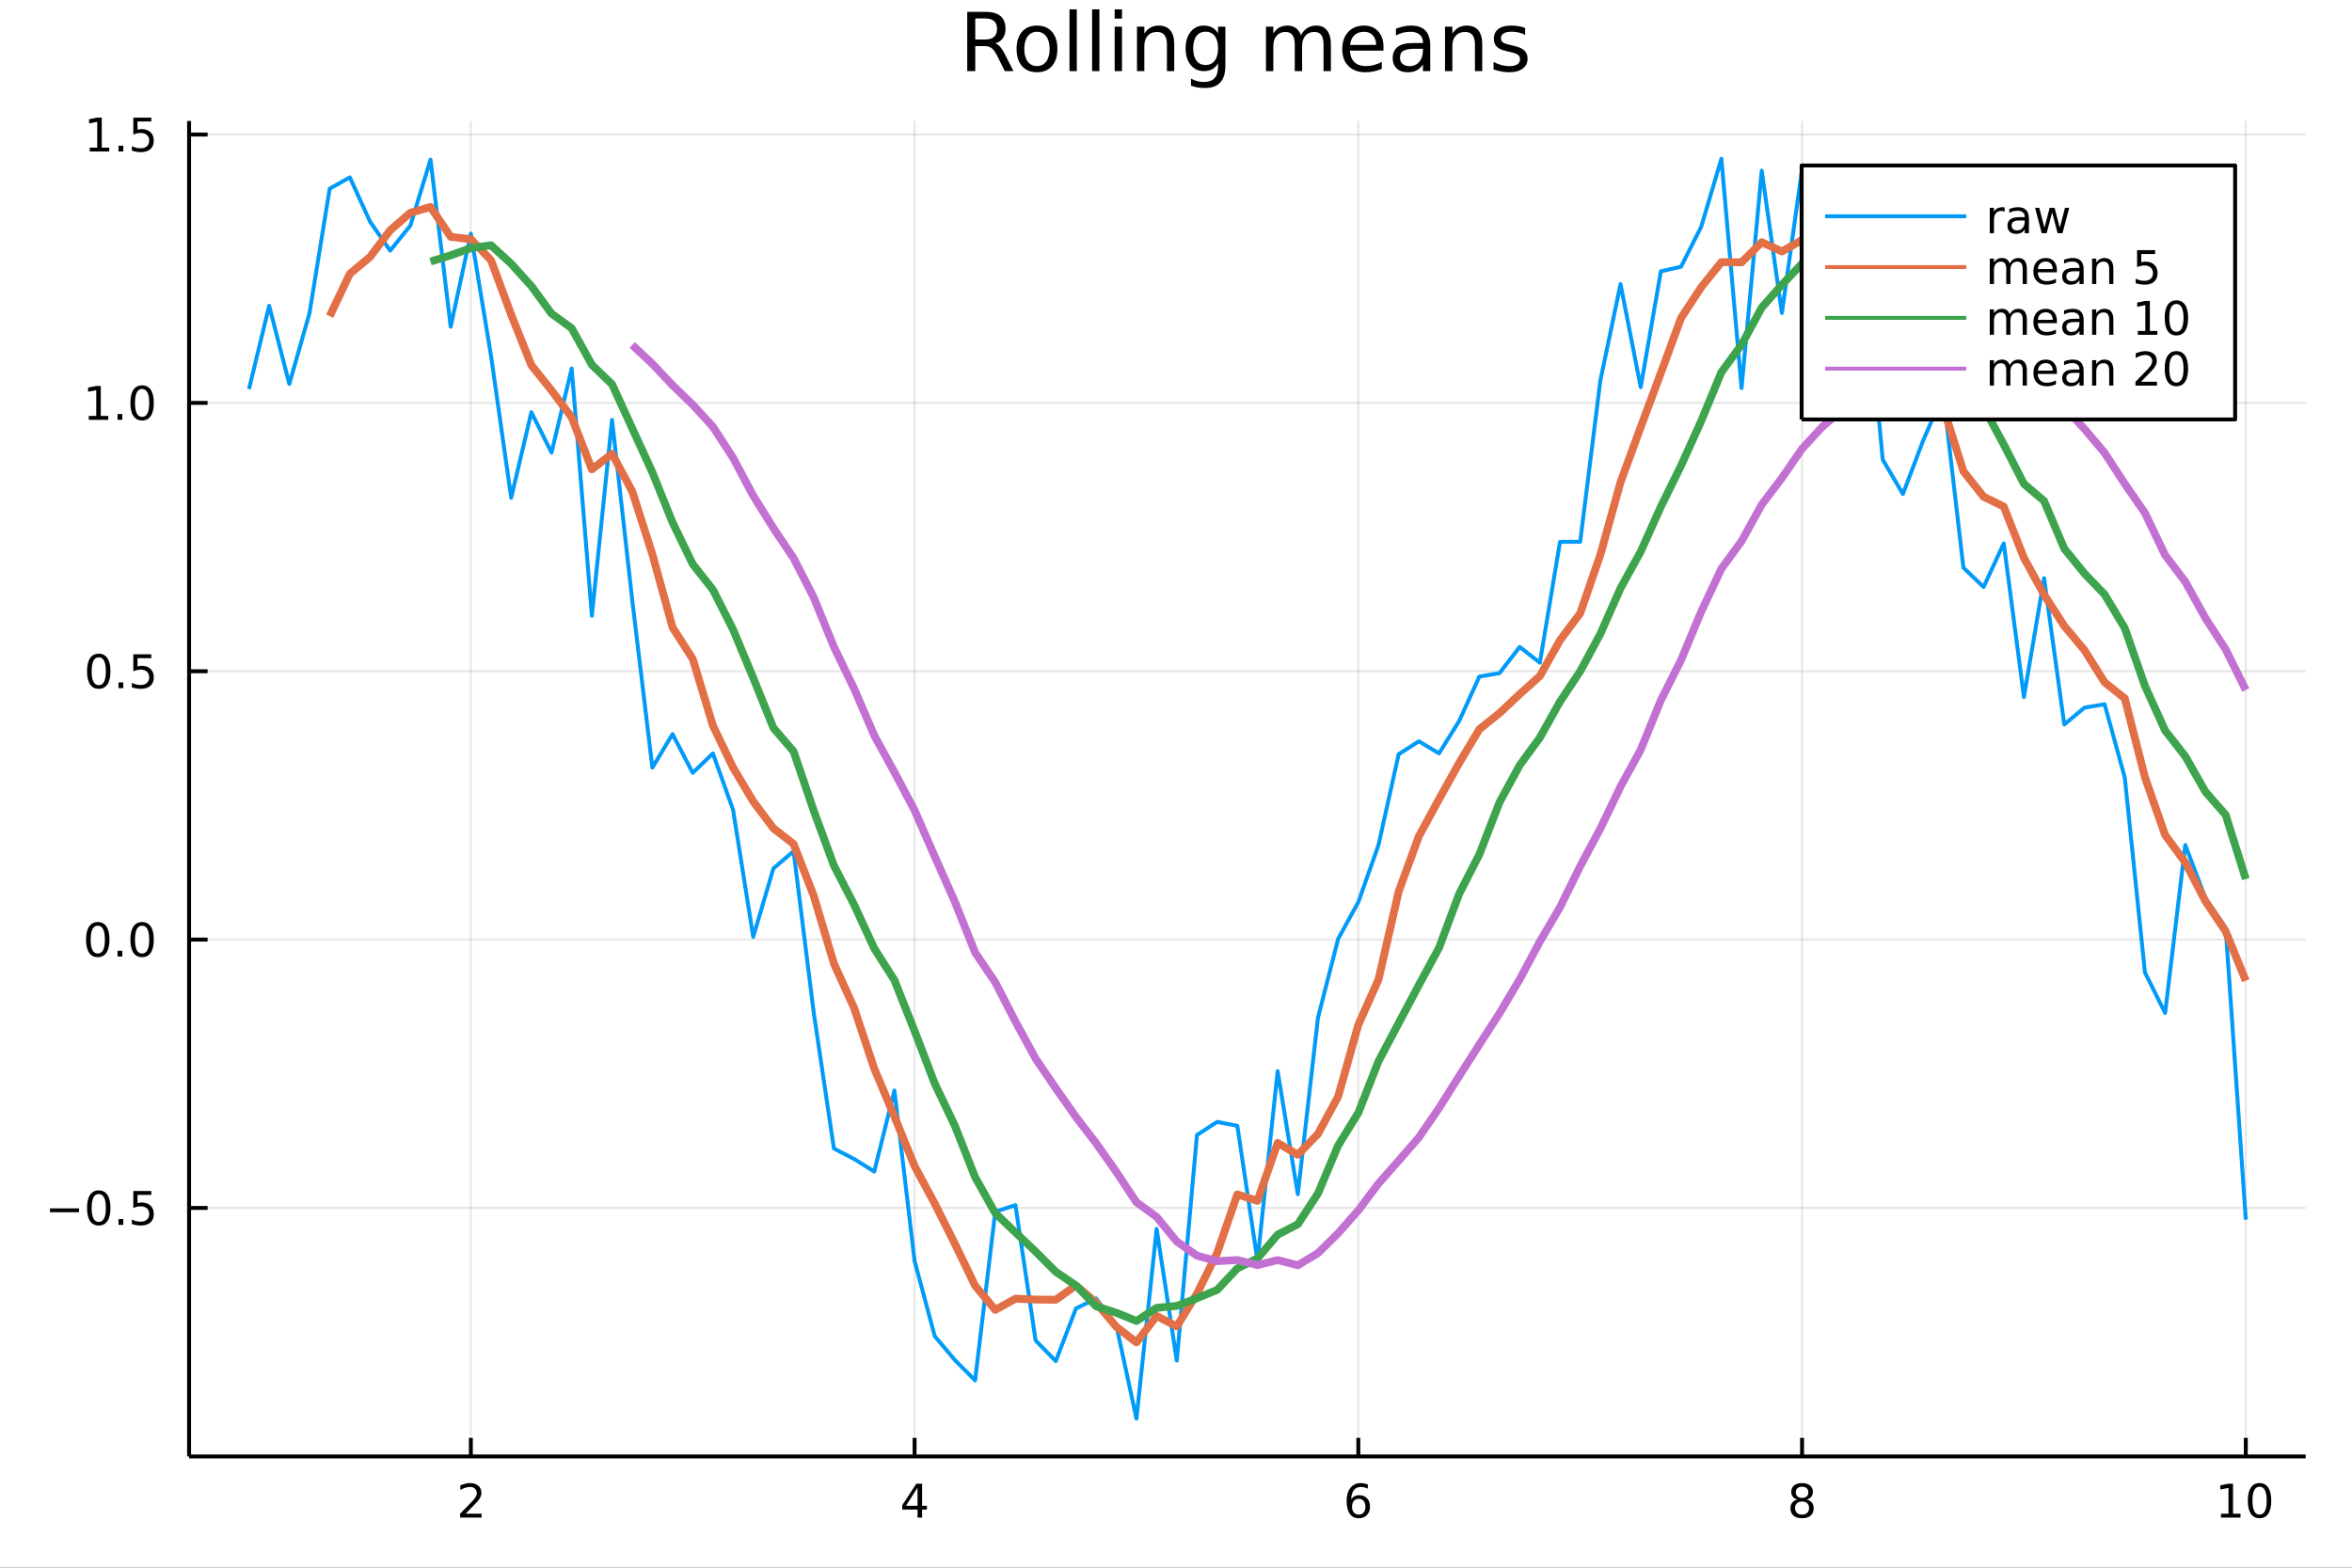 <?xml version="1.0" encoding="utf-8"?>
<svg xmlns="http://www.w3.org/2000/svg" xmlns:xlink="http://www.w3.org/1999/xlink" width="600" height="400" viewBox="0 0 2400 1600">
<rect x="0" y="0" width="2400" height="1600" fill="#333333" stroke="none"/>
<defs>
  <clipPath id="clip740">
    <rect x="0" y="0" width="2400" height="1600"/>
  </clipPath>
</defs>
<path clip-path="url(#clip740)" d="
M0 1600 L2400 1600 L2400 0 L0 0  Z
  " fill="#ffffff" fill-rule="evenodd" fill-opacity="1"/>
<defs>
  <clipPath id="clip741">
    <rect x="480" y="0" width="1681" height="1600"/>
  </clipPath>
</defs>
<path clip-path="url(#clip740)" d="
M192.941 1486.45 L2352.76 1486.45 L2352.76 123.472 L192.941 123.472  Z
  " fill="#ffffff" fill-rule="evenodd" fill-opacity="1"/>
<defs>
  <clipPath id="clip742">
    <rect x="192" y="123" width="2161" height="1364"/>
  </clipPath>
</defs>
<polyline clip-path="url(#clip742)" style="stroke:#000000; stroke-linecap:butt; stroke-linejoin:round; stroke-width:2; stroke-opacity:0.1; fill:none" points="
  480.463,1486.45 480.463,123.472 
  "/>
<polyline clip-path="url(#clip742)" style="stroke:#000000; stroke-linecap:butt; stroke-linejoin:round; stroke-width:2; stroke-opacity:0.1; fill:none" points="
  933.255,1486.45 933.255,123.472 
  "/>
<polyline clip-path="url(#clip742)" style="stroke:#000000; stroke-linecap:butt; stroke-linejoin:round; stroke-width:2; stroke-opacity:0.1; fill:none" points="
  1386.05,1486.45 1386.05,123.472 
  "/>
<polyline clip-path="url(#clip742)" style="stroke:#000000; stroke-linecap:butt; stroke-linejoin:round; stroke-width:2; stroke-opacity:0.1; fill:none" points="
  1838.84,1486.45 1838.84,123.472 
  "/>
<polyline clip-path="url(#clip742)" style="stroke:#000000; stroke-linecap:butt; stroke-linejoin:round; stroke-width:2; stroke-opacity:0.1; fill:none" points="
  2291.63,1486.45 2291.63,123.472 
  "/>
<polyline clip-path="url(#clip740)" style="stroke:#000000; stroke-linecap:butt; stroke-linejoin:round; stroke-width:4; stroke-opacity:1; fill:none" points="
  192.941,1486.45 2352.76,1486.45 
  "/>
<polyline clip-path="url(#clip740)" style="stroke:#000000; stroke-linecap:butt; stroke-linejoin:round; stroke-width:4; stroke-opacity:1; fill:none" points="
  480.463,1486.45 480.463,1467.55 
  "/>
<polyline clip-path="url(#clip740)" style="stroke:#000000; stroke-linecap:butt; stroke-linejoin:round; stroke-width:4; stroke-opacity:1; fill:none" points="
  933.255,1486.45 933.255,1467.55 
  "/>
<polyline clip-path="url(#clip740)" style="stroke:#000000; stroke-linecap:butt; stroke-linejoin:round; stroke-width:4; stroke-opacity:1; fill:none" points="
  1386.05,1486.45 1386.05,1467.55 
  "/>
<polyline clip-path="url(#clip740)" style="stroke:#000000; stroke-linecap:butt; stroke-linejoin:round; stroke-width:4; stroke-opacity:1; fill:none" points="
  1838.84,1486.45 1838.84,1467.55 
  "/>
<polyline clip-path="url(#clip740)" style="stroke:#000000; stroke-linecap:butt; stroke-linejoin:round; stroke-width:4; stroke-opacity:1; fill:none" points="
  2291.63,1486.45 2291.63,1467.55 
  "/>
<path clip-path="url(#clip740)" d="M475.116 1544.91 L491.435 1544.91 L491.435 1548.85 L469.491 1548.85 L469.491 1544.91 Q472.153 1542.16 476.736 1537.53 Q481.343 1532.88 482.523 1531.53 Q484.769 1529.01 485.648 1527.27 Q486.551 1525.51 486.551 1523.82 Q486.551 1521.07 484.607 1519.33 Q482.685 1517.6 479.584 1517.6 Q477.385 1517.6 474.931 1518.36 Q472.5 1519.13 469.723 1520.68 L469.723 1515.95 Q472.547 1514.82 475 1514.24 Q477.454 1513.66 479.491 1513.66 Q484.861 1513.66 488.056 1516.35 Q491.25 1519.03 491.25 1523.52 Q491.25 1525.65 490.44 1527.57 Q489.653 1529.47 487.547 1532.07 Q486.968 1532.74 483.866 1535.95 Q480.764 1539.15 475.116 1544.91 Z" fill="#000000" fill-rule="evenodd" fill-opacity="1" /><path clip-path="url(#clip740)" d="M936.264 1518.36 L924.458 1536.81 L936.264 1536.81 L936.264 1518.36 M935.037 1514.29 L940.917 1514.29 L940.917 1536.81 L945.847 1536.81 L945.847 1540.7 L940.917 1540.7 L940.917 1548.85 L936.264 1548.85 L936.264 1540.7 L920.662 1540.7 L920.662 1536.19 L935.037 1514.29 Z" fill="#000000" fill-rule="evenodd" fill-opacity="1" /><path clip-path="url(#clip740)" d="M1386.45 1529.7 Q1383.3 1529.7 1381.45 1531.86 Q1379.62 1534.01 1379.62 1537.76 Q1379.62 1541.49 1381.45 1543.66 Q1383.3 1545.82 1386.45 1545.82 Q1389.6 1545.82 1391.43 1543.66 Q1393.28 1541.49 1393.28 1537.76 Q1393.28 1534.01 1391.43 1531.86 Q1389.6 1529.7 1386.45 1529.7 M1395.73 1515.05 L1395.73 1519.31 Q1393.97 1518.48 1392.17 1518.04 Q1390.39 1517.6 1388.63 1517.6 Q1384 1517.6 1381.54 1520.72 Q1379.11 1523.85 1378.77 1530.17 Q1380.13 1528.15 1382.19 1527.09 Q1384.25 1526 1386.73 1526 Q1391.94 1526 1394.95 1529.17 Q1397.98 1532.32 1397.98 1537.76 Q1397.98 1543.08 1394.83 1546.3 Q1391.68 1549.52 1386.45 1549.52 Q1380.46 1549.52 1377.28 1544.94 Q1374.11 1540.33 1374.11 1531.6 Q1374.11 1523.41 1378 1518.55 Q1381.89 1513.66 1388.44 1513.66 Q1390.2 1513.66 1391.98 1514.01 Q1393.79 1514.36 1395.73 1515.05 Z" fill="#000000" fill-rule="evenodd" fill-opacity="1" /><path clip-path="url(#clip740)" d="M1838.84 1532.44 Q1835.5 1532.44 1833.58 1534.22 Q1831.68 1536 1831.68 1539.13 Q1831.68 1542.25 1833.58 1544.03 Q1835.5 1545.82 1838.84 1545.82 Q1842.17 1545.82 1844.09 1544.03 Q1846.01 1542.23 1846.01 1539.13 Q1846.01 1536 1844.09 1534.22 Q1842.19 1532.44 1838.84 1532.44 M1834.16 1530.45 Q1831.15 1529.7 1829.46 1527.64 Q1827.8 1525.58 1827.8 1522.62 Q1827.8 1518.48 1830.74 1516.07 Q1833.7 1513.66 1838.84 1513.66 Q1844 1513.66 1846.94 1516.07 Q1849.88 1518.48 1849.88 1522.62 Q1849.88 1525.58 1848.19 1527.64 Q1846.52 1529.7 1843.54 1530.45 Q1846.92 1531.23 1848.79 1533.52 Q1850.69 1535.82 1850.69 1539.13 Q1850.69 1544.15 1847.61 1546.83 Q1844.56 1549.52 1838.84 1549.52 Q1833.12 1549.52 1830.04 1546.83 Q1826.99 1544.15 1826.99 1539.13 Q1826.99 1535.82 1828.88 1533.52 Q1830.78 1531.23 1834.16 1530.45 M1832.45 1523.06 Q1832.45 1525.75 1834.12 1527.25 Q1835.81 1528.76 1838.84 1528.76 Q1841.85 1528.76 1843.54 1527.25 Q1845.25 1525.75 1845.25 1523.06 Q1845.25 1520.38 1843.54 1518.87 Q1841.85 1517.37 1838.84 1517.37 Q1835.81 1517.37 1834.12 1518.87 Q1832.45 1520.38 1832.45 1523.06 Z" fill="#000000" fill-rule="evenodd" fill-opacity="1" /><path clip-path="url(#clip740)" d="M2266.32 1544.91 L2273.96 1544.91 L2273.96 1518.55 L2265.65 1520.21 L2265.65 1515.95 L2273.91 1514.29 L2278.59 1514.29 L2278.59 1544.91 L2286.22 1544.91 L2286.22 1548.85 L2266.32 1548.85 L2266.32 1544.91 Z" fill="#000000" fill-rule="evenodd" fill-opacity="1" /><path clip-path="url(#clip740)" d="M2305.67 1517.37 Q2302.06 1517.37 2300.23 1520.93 Q2298.42 1524.47 2298.42 1531.6 Q2298.42 1538.71 2300.23 1542.27 Q2302.06 1545.82 2305.67 1545.82 Q2309.3 1545.82 2311.11 1542.27 Q2312.94 1538.71 2312.94 1531.6 Q2312.94 1524.47 2311.11 1520.93 Q2309.3 1517.37 2305.67 1517.37 M2305.67 1513.66 Q2311.48 1513.66 2314.53 1518.27 Q2317.61 1522.85 2317.61 1531.6 Q2317.61 1540.33 2314.53 1544.94 Q2311.48 1549.52 2305.67 1549.52 Q2299.86 1549.52 2296.78 1544.94 Q2293.72 1540.33 2293.72 1531.6 Q2293.72 1522.85 2296.78 1518.27 Q2299.86 1513.66 2305.67 1513.66 Z" fill="#000000" fill-rule="evenodd" fill-opacity="1" /><polyline clip-path="url(#clip742)" style="stroke:#000000; stroke-linecap:butt; stroke-linejoin:round; stroke-width:2; stroke-opacity:0.1; fill:none" points="
  192.941,1232.83 2352.76,1232.83 
  "/>
<polyline clip-path="url(#clip742)" style="stroke:#000000; stroke-linecap:butt; stroke-linejoin:round; stroke-width:2; stroke-opacity:0.1; fill:none" points="
  192.941,958.955 2352.76,958.955 
  "/>
<polyline clip-path="url(#clip742)" style="stroke:#000000; stroke-linecap:butt; stroke-linejoin:round; stroke-width:2; stroke-opacity:0.1; fill:none" points="
  192.941,685.077 2352.76,685.077 
  "/>
<polyline clip-path="url(#clip742)" style="stroke:#000000; stroke-linecap:butt; stroke-linejoin:round; stroke-width:2; stroke-opacity:0.1; fill:none" points="
  192.941,411.198 2352.76,411.198 
  "/>
<polyline clip-path="url(#clip742)" style="stroke:#000000; stroke-linecap:butt; stroke-linejoin:round; stroke-width:2; stroke-opacity:0.1; fill:none" points="
  192.941,137.32 2352.76,137.32 
  "/>
<polyline clip-path="url(#clip740)" style="stroke:#000000; stroke-linecap:butt; stroke-linejoin:round; stroke-width:4; stroke-opacity:1; fill:none" points="
  192.941,1486.45 192.941,123.472 
  "/>
<polyline clip-path="url(#clip740)" style="stroke:#000000; stroke-linecap:butt; stroke-linejoin:round; stroke-width:4; stroke-opacity:1; fill:none" points="
  192.941,1232.83 211.838,1232.83 
  "/>
<polyline clip-path="url(#clip740)" style="stroke:#000000; stroke-linecap:butt; stroke-linejoin:round; stroke-width:4; stroke-opacity:1; fill:none" points="
  192.941,958.955 211.838,958.955 
  "/>
<polyline clip-path="url(#clip740)" style="stroke:#000000; stroke-linecap:butt; stroke-linejoin:round; stroke-width:4; stroke-opacity:1; fill:none" points="
  192.941,685.077 211.838,685.077 
  "/>
<polyline clip-path="url(#clip740)" style="stroke:#000000; stroke-linecap:butt; stroke-linejoin:round; stroke-width:4; stroke-opacity:1; fill:none" points="
  192.941,411.198 211.838,411.198 
  "/>
<polyline clip-path="url(#clip740)" style="stroke:#000000; stroke-linecap:butt; stroke-linejoin:round; stroke-width:4; stroke-opacity:1; fill:none" points="
  192.941,137.32 211.838,137.32 
  "/>
<path clip-path="url(#clip740)" d="M50.992 1233.28 L80.668 1233.28 L80.668 1237.22 L50.992 1237.22 L50.992 1233.28 Z" fill="#000000" fill-rule="evenodd" fill-opacity="1" /><path clip-path="url(#clip740)" d="M100.76 1218.63 Q97.149 1218.63 95.321 1222.2 Q93.515 1225.74 93.515 1232.87 Q93.515 1239.97 95.321 1243.54 Q97.149 1247.08 100.76 1247.08 Q104.395 1247.08 106.2 1243.54 Q108.029 1239.97 108.029 1232.87 Q108.029 1225.74 106.2 1222.2 Q104.395 1218.63 100.76 1218.63 M100.76 1214.93 Q106.571 1214.93 109.626 1219.53 Q112.705 1224.12 112.705 1232.87 Q112.705 1241.59 109.626 1246.2 Q106.571 1250.78 100.76 1250.78 Q94.95 1250.78 91.871 1246.2 Q88.816 1241.59 88.816 1232.87 Q88.816 1224.12 91.871 1219.53 Q94.95 1214.93 100.76 1214.93 Z" fill="#000000" fill-rule="evenodd" fill-opacity="1" /><path clip-path="url(#clip740)" d="M120.922 1244.23 L125.807 1244.23 L125.807 1250.11 L120.922 1250.11 L120.922 1244.23 Z" fill="#000000" fill-rule="evenodd" fill-opacity="1" /><path clip-path="url(#clip740)" d="M136.038 1215.55 L154.394 1215.55 L154.394 1219.49 L140.32 1219.49 L140.32 1227.96 Q141.339 1227.61 142.357 1227.45 Q143.376 1227.27 144.394 1227.27 Q150.181 1227.27 153.561 1230.44 Q156.941 1233.61 156.941 1239.03 Q156.941 1244.6 153.468 1247.71 Q149.996 1250.78 143.677 1250.78 Q141.501 1250.78 139.232 1250.41 Q136.987 1250.04 134.58 1249.3 L134.58 1244.6 Q136.663 1245.74 138.885 1246.29 Q141.107 1246.85 143.584 1246.85 Q147.589 1246.85 149.927 1244.74 Q152.265 1242.64 152.265 1239.03 Q152.265 1235.41 149.927 1233.31 Q147.589 1231.2 143.584 1231.2 Q141.709 1231.2 139.834 1231.62 Q137.982 1232.03 136.038 1232.91 L136.038 1215.55 Z" fill="#000000" fill-rule="evenodd" fill-opacity="1" /><path clip-path="url(#clip740)" d="M99.765 944.753 Q96.154 944.753 94.325 948.318 Q92.52 951.86 92.52 958.989 Q92.52 966.096 94.325 969.661 Q96.154 973.202 99.765 973.202 Q103.399 973.202 105.205 969.661 Q107.033 966.096 107.033 958.989 Q107.033 951.86 105.205 948.318 Q103.399 944.753 99.765 944.753 M99.765 941.05 Q105.575 941.05 108.631 945.656 Q111.709 950.24 111.709 958.989 Q111.709 967.716 108.631 972.323 Q105.575 976.906 99.765 976.906 Q93.955 976.906 90.876 972.323 Q87.821 967.716 87.821 958.989 Q87.821 950.24 90.876 945.656 Q93.955 941.05 99.765 941.05 Z" fill="#000000" fill-rule="evenodd" fill-opacity="1" /><path clip-path="url(#clip740)" d="M119.927 970.355 L124.811 970.355 L124.811 976.235 L119.927 976.235 L119.927 970.355 Z" fill="#000000" fill-rule="evenodd" fill-opacity="1" /><path clip-path="url(#clip740)" d="M144.996 944.753 Q141.385 944.753 139.556 948.318 Q137.751 951.86 137.751 958.989 Q137.751 966.096 139.556 969.661 Q141.385 973.202 144.996 973.202 Q148.63 973.202 150.436 969.661 Q152.265 966.096 152.265 958.989 Q152.265 951.86 150.436 948.318 Q148.63 944.753 144.996 944.753 M144.996 941.05 Q150.806 941.05 153.862 945.656 Q156.941 950.24 156.941 958.989 Q156.941 967.716 153.862 972.323 Q150.806 976.906 144.996 976.906 Q139.186 976.906 136.107 972.323 Q133.052 967.716 133.052 958.989 Q133.052 950.24 136.107 945.656 Q139.186 941.05 144.996 941.05 Z" fill="#000000" fill-rule="evenodd" fill-opacity="1" /><path clip-path="url(#clip740)" d="M100.76 670.875 Q97.149 670.875 95.321 674.44 Q93.515 677.982 93.515 685.111 Q93.515 692.218 95.321 695.783 Q97.149 699.324 100.76 699.324 Q104.395 699.324 106.2 695.783 Q108.029 692.218 108.029 685.111 Q108.029 677.982 106.2 674.44 Q104.395 670.875 100.76 670.875 M100.76 667.172 Q106.571 667.172 109.626 671.778 Q112.705 676.361 112.705 685.111 Q112.705 693.838 109.626 698.445 Q106.571 703.028 100.76 703.028 Q94.95 703.028 91.871 698.445 Q88.816 693.838 88.816 685.111 Q88.816 676.361 91.871 671.778 Q94.95 667.172 100.76 667.172 Z" fill="#000000" fill-rule="evenodd" fill-opacity="1" /><path clip-path="url(#clip740)" d="M120.922 696.477 L125.807 696.477 L125.807 702.357 L120.922 702.357 L120.922 696.477 Z" fill="#000000" fill-rule="evenodd" fill-opacity="1" /><path clip-path="url(#clip740)" d="M136.038 667.797 L154.394 667.797 L154.394 671.732 L140.32 671.732 L140.32 680.204 Q141.339 679.857 142.357 679.695 Q143.376 679.509 144.394 679.509 Q150.181 679.509 153.561 682.681 Q156.941 685.852 156.941 691.269 Q156.941 696.847 153.468 699.949 Q149.996 703.028 143.677 703.028 Q141.501 703.028 139.232 702.657 Q136.987 702.287 134.58 701.546 L134.58 696.847 Q136.663 697.982 138.885 698.537 Q141.107 699.093 143.584 699.093 Q147.589 699.093 149.927 696.986 Q152.265 694.88 152.265 691.269 Q152.265 687.658 149.927 685.551 Q147.589 683.445 143.584 683.445 Q141.709 683.445 139.834 683.861 Q137.982 684.278 136.038 685.158 L136.038 667.797 Z" fill="#000000" fill-rule="evenodd" fill-opacity="1" /><path clip-path="url(#clip740)" d="M90.575 424.543 L98.214 424.543 L98.214 398.178 L89.904 399.844 L89.904 395.585 L98.168 393.918 L102.844 393.918 L102.844 424.543 L110.483 424.543 L110.483 428.478 L90.575 428.478 L90.575 424.543 Z" fill="#000000" fill-rule="evenodd" fill-opacity="1" /><path clip-path="url(#clip740)" d="M119.927 422.599 L124.811 422.599 L124.811 428.478 L119.927 428.478 L119.927 422.599 Z" fill="#000000" fill-rule="evenodd" fill-opacity="1" /><path clip-path="url(#clip740)" d="M144.996 396.997 Q141.385 396.997 139.556 400.562 Q137.751 404.103 137.751 411.233 Q137.751 418.34 139.556 421.904 Q141.385 425.446 144.996 425.446 Q148.63 425.446 150.436 421.904 Q152.265 418.34 152.265 411.233 Q152.265 404.103 150.436 400.562 Q148.63 396.997 144.996 396.997 M144.996 393.293 Q150.806 393.293 153.862 397.9 Q156.941 402.483 156.941 411.233 Q156.941 419.96 153.862 424.566 Q150.806 429.15 144.996 429.15 Q139.186 429.15 136.107 424.566 Q133.052 419.96 133.052 411.233 Q133.052 402.483 136.107 397.9 Q139.186 393.293 144.996 393.293 Z" fill="#000000" fill-rule="evenodd" fill-opacity="1" /><path clip-path="url(#clip740)" d="M91.571 150.665 L99.21 150.665 L99.21 124.299 L90.899 125.966 L90.899 121.707 L99.163 120.04 L103.839 120.04 L103.839 150.665 L111.478 150.665 L111.478 154.6 L91.571 154.6 L91.571 150.665 Z" fill="#000000" fill-rule="evenodd" fill-opacity="1" /><path clip-path="url(#clip740)" d="M120.922 148.721 L125.807 148.721 L125.807 154.6 L120.922 154.6 L120.922 148.721 Z" fill="#000000" fill-rule="evenodd" fill-opacity="1" /><path clip-path="url(#clip740)" d="M136.038 120.04 L154.394 120.04 L154.394 123.975 L140.32 123.975 L140.32 132.447 Q141.339 132.1 142.357 131.938 Q143.376 131.753 144.394 131.753 Q150.181 131.753 153.561 134.924 Q156.941 138.096 156.941 143.512 Q156.941 149.091 153.468 152.193 Q149.996 155.271 143.677 155.271 Q141.501 155.271 139.232 154.901 Q136.987 154.531 134.58 153.79 L134.58 149.091 Q136.663 150.225 138.885 150.781 Q141.107 151.336 143.584 151.336 Q147.589 151.336 149.927 149.23 Q152.265 147.123 152.265 143.512 Q152.265 139.901 149.927 137.795 Q147.589 135.688 143.584 135.688 Q141.709 135.688 139.834 136.105 Q137.982 136.522 136.038 137.401 L136.038 120.04 Z" fill="#000000" fill-rule="evenodd" fill-opacity="1" /><path clip-path="url(#clip740)" d="M1015.66 44.22 Q1018.29 45.111 1020.76 48.028 Q1023.27 50.944 1025.78 56.048 L1034.09 72.576 L1025.3 72.576 L1017.56 57.061 Q1014.56 50.985 1011.73 49 Q1008.93 47.015 1004.07 47.015 L995.159 47.015 L995.159 72.576 L986.976 72.576 L986.976 12.096 L1005.45 12.096 Q1015.82 12.096 1020.92 16.43 Q1026.03 20.765 1026.03 29.515 Q1026.03 35.227 1023.35 38.994 Q1020.72 42.761 1015.66 44.22 M995.159 18.82 L995.159 40.29 L1005.45 40.29 Q1011.36 40.29 1014.36 37.576 Q1017.4 34.822 1017.4 29.515 Q1017.4 24.208 1014.36 21.535 Q1011.36 18.82 1005.45 18.82 L995.159 18.82 Z" fill="#000000" fill-rule="evenodd" fill-opacity="1" /><path clip-path="url(#clip740)" d="M1058.15 32.431 Q1052.16 32.431 1048.67 37.131 Q1045.19 41.789 1045.19 49.931 Q1045.19 58.074 1048.63 62.773 Q1052.11 67.431 1058.15 67.431 Q1064.11 67.431 1067.59 62.732 Q1071.07 58.033 1071.07 49.931 Q1071.07 41.87 1067.59 37.171 Q1064.11 32.431 1058.15 32.431 M1058.15 26.112 Q1067.87 26.112 1073.42 32.431 Q1078.97 38.751 1078.97 49.931 Q1078.97 61.071 1073.42 67.431 Q1067.87 73.751 1058.15 73.751 Q1048.39 73.751 1042.84 67.431 Q1037.33 61.071 1037.33 49.931 Q1037.33 38.751 1042.84 32.431 Q1048.39 26.112 1058.15 26.112 Z" fill="#000000" fill-rule="evenodd" fill-opacity="1" /><path clip-path="url(#clip740)" d="M1091.33 9.544 L1098.78 9.544 L1098.78 72.576 L1091.33 72.576 L1091.33 9.544 Z" fill="#000000" fill-rule="evenodd" fill-opacity="1" /><path clip-path="url(#clip740)" d="M1114.38 9.544 L1121.83 9.544 L1121.83 72.576 L1114.38 72.576 L1114.38 9.544 Z" fill="#000000" fill-rule="evenodd" fill-opacity="1" /><path clip-path="url(#clip740)" d="M1137.43 27.206 L1144.88 27.206 L1144.88 72.576 L1137.43 72.576 L1137.43 27.206 M1137.43 9.544 L1144.88 9.544 L1144.88 18.983 L1137.43 18.983 L1137.43 9.544 Z" fill="#000000" fill-rule="evenodd" fill-opacity="1" /><path clip-path="url(#clip740)" d="M1198.19 45.192 L1198.19 72.576 L1190.74 72.576 L1190.74 45.435 Q1190.74 38.994 1188.22 35.794 Q1185.71 32.594 1180.69 32.594 Q1174.65 32.594 1171.17 36.442 Q1167.69 40.29 1167.69 46.934 L1167.69 72.576 L1160.19 72.576 L1160.19 27.206 L1167.69 27.206 L1167.69 34.254 Q1170.36 30.163 1173.97 28.138 Q1177.61 26.112 1182.35 26.112 Q1190.17 26.112 1194.18 30.973 Q1198.19 35.794 1198.19 45.192 Z" fill="#000000" fill-rule="evenodd" fill-opacity="1" /><path clip-path="url(#clip740)" d="M1242.91 49.364 Q1242.91 41.263 1239.55 36.806 Q1236.23 32.35 1230.19 32.35 Q1224.2 32.35 1220.83 36.806 Q1217.51 41.263 1217.51 49.364 Q1217.51 57.426 1220.83 61.882 Q1224.2 66.338 1230.19 66.338 Q1236.23 66.338 1239.55 61.882 Q1242.91 57.426 1242.91 49.364 M1250.37 66.945 Q1250.37 78.531 1245.22 84.162 Q1240.08 89.833 1229.46 89.833 Q1225.53 89.833 1222.05 89.225 Q1218.57 88.658 1215.28 87.443 L1215.28 80.192 Q1218.57 81.974 1221.77 82.825 Q1224.97 83.675 1228.29 83.675 Q1235.62 83.675 1239.27 79.827 Q1242.91 76.019 1242.91 68.282 L1242.91 64.596 Q1240.6 68.606 1237 70.591 Q1233.39 72.576 1228.37 72.576 Q1220.02 72.576 1214.92 66.216 Q1209.82 59.856 1209.82 49.364 Q1209.82 38.832 1214.92 32.472 Q1220.02 26.112 1228.37 26.112 Q1233.39 26.112 1237 28.097 Q1240.6 30.082 1242.91 34.092 L1242.91 27.206 L1250.37 27.206 L1250.37 66.945 Z" fill="#000000" fill-rule="evenodd" fill-opacity="1" /><path clip-path="url(#clip740)" d="M1327.41 35.915 Q1330.21 30.892 1334.1 28.502 Q1337.99 26.112 1343.25 26.112 Q1350.34 26.112 1354.19 31.095 Q1358.04 36.037 1358.04 45.192 L1358.04 72.576 L1350.54 72.576 L1350.54 45.435 Q1350.54 38.913 1348.24 35.753 Q1345.93 32.594 1341.19 32.594 Q1335.39 32.594 1332.03 36.442 Q1328.67 40.29 1328.67 46.934 L1328.67 72.576 L1321.18 72.576 L1321.18 45.435 Q1321.18 38.873 1318.87 35.753 Q1316.56 32.594 1311.74 32.594 Q1306.03 32.594 1302.66 36.482 Q1299.3 40.331 1299.3 46.934 L1299.3 72.576 L1291.81 72.576 L1291.81 27.206 L1299.3 27.206 L1299.3 34.254 Q1301.85 30.082 1305.42 28.097 Q1308.98 26.112 1313.88 26.112 Q1318.83 26.112 1322.27 28.624 Q1325.75 31.135 1327.41 35.915 Z" fill="#000000" fill-rule="evenodd" fill-opacity="1" /><path clip-path="url(#clip740)" d="M1411.71 48.028 L1411.71 51.673 L1377.44 51.673 Q1377.93 59.37 1382.06 63.421 Q1386.23 67.431 1393.65 67.431 Q1397.94 67.431 1401.95 66.378 Q1406 65.325 1409.97 63.218 L1409.97 70.267 Q1405.96 71.968 1401.75 72.86 Q1397.54 73.751 1393.2 73.751 Q1382.34 73.751 1375.98 67.431 Q1369.66 61.112 1369.66 50.337 Q1369.66 39.197 1375.66 32.675 Q1381.7 26.112 1391.9 26.112 Q1401.06 26.112 1406.37 32.026 Q1411.71 37.9 1411.71 48.028 M1404.26 45.84 Q1404.18 39.723 1400.82 36.077 Q1397.49 32.431 1391.99 32.431 Q1385.75 32.431 1381.98 35.956 Q1378.25 39.48 1377.69 45.88 L1404.26 45.84 Z" fill="#000000" fill-rule="evenodd" fill-opacity="1" /><path clip-path="url(#clip740)" d="M1444.57 49.769 Q1435.53 49.769 1432.05 51.835 Q1428.57 53.901 1428.57 58.884 Q1428.57 62.854 1431.16 65.203 Q1433.79 67.512 1438.29 67.512 Q1444.49 67.512 1448.21 63.137 Q1451.98 58.722 1451.98 51.43 L1451.98 49.769 L1444.57 49.769 M1459.43 46.691 L1459.43 72.576 L1451.98 72.576 L1451.98 65.689 Q1449.43 69.821 1445.62 71.806 Q1441.81 73.751 1436.3 73.751 Q1429.33 73.751 1425.2 69.862 Q1421.11 65.933 1421.11 59.37 Q1421.11 51.714 1426.22 47.825 Q1431.36 43.936 1441.53 43.936 L1451.98 43.936 L1451.98 43.207 Q1451.98 38.062 1448.58 35.267 Q1445.21 32.431 1439.1 32.431 Q1435.21 32.431 1431.52 33.363 Q1427.84 34.295 1424.43 36.158 L1424.43 29.272 Q1428.52 27.692 1432.37 26.922 Q1436.22 26.112 1439.87 26.112 Q1449.71 26.112 1454.57 31.216 Q1459.43 36.32 1459.43 46.691 Z" fill="#000000" fill-rule="evenodd" fill-opacity="1" /><path clip-path="url(#clip740)" d="M1512.5 45.192 L1512.5 72.576 L1505.05 72.576 L1505.05 45.435 Q1505.05 38.994 1502.53 35.794 Q1500.02 32.594 1495 32.594 Q1488.96 32.594 1485.48 36.442 Q1482 40.29 1482 46.934 L1482 72.576 L1474.5 72.576 L1474.5 27.206 L1482 27.206 L1482 34.254 Q1484.67 30.163 1488.28 28.138 Q1491.92 26.112 1496.66 26.112 Q1504.48 26.112 1508.49 30.973 Q1512.5 35.794 1512.5 45.192 Z" fill="#000000" fill-rule="evenodd" fill-opacity="1" /><path clip-path="url(#clip740)" d="M1556.29 28.543 L1556.29 35.591 Q1553.13 33.971 1549.73 33.161 Q1546.32 32.35 1542.68 32.35 Q1537.13 32.35 1534.33 34.052 Q1531.58 35.753 1531.58 39.156 Q1531.58 41.749 1533.56 43.248 Q1535.55 44.706 1541.54 46.043 L1544.1 46.61 Q1552.04 48.311 1555.36 51.43 Q1558.72 54.509 1558.72 60.059 Q1558.72 66.378 1553.7 70.064 Q1548.71 73.751 1539.96 73.751 Q1536.32 73.751 1532.35 73.022 Q1528.42 72.333 1524.04 70.915 L1524.04 63.218 Q1528.18 65.365 1532.19 66.459 Q1536.2 67.512 1540.13 67.512 Q1545.39 67.512 1548.23 65.73 Q1551.06 63.907 1551.06 60.626 Q1551.06 57.588 1549 55.967 Q1546.97 54.347 1540.05 52.848 L1537.45 52.24 Q1530.53 50.782 1527.45 47.785 Q1524.37 44.746 1524.37 39.48 Q1524.37 33.08 1528.91 29.596 Q1533.44 26.112 1541.79 26.112 Q1545.92 26.112 1549.57 26.72 Q1553.21 27.327 1556.29 28.543 Z" fill="#000000" fill-rule="evenodd" fill-opacity="1" /><polyline clip-path="url(#clip742)" style="stroke:#009af9; stroke-linecap:butt; stroke-linejoin:round; stroke-width:4; stroke-opacity:1; fill:none" points="
  254.067,397.112 274.649,312.12 295.23,391.847 315.812,319.669 336.393,192.569 356.975,181.025 377.556,226.131 398.137,255.787 418.719,230.231 439.3,162.946 
  459.882,333.415 480.463,238.431 501.045,363.146 521.626,508.034 542.208,420.726 562.789,461.901 583.37,376.056 603.952,628.423 624.533,428.613 645.115,612.264 
  665.696,783.455 686.278,749.234 706.859,788.822 727.44,768.939 748.022,826.491 768.603,956.212 789.185,886.383 809.766,868.715 830.348,1033.57 850.929,1172.21 
  871.51,1182.86 892.092,1195.69 912.673,1113 933.255,1286.96 953.836,1363.71 974.418,1388.14 994.999,1408.83 1015.58,1236.7 1036.16,1229.96 1056.74,1368.09 
  1077.32,1389.18 1097.91,1335.43 1118.49,1325.25 1139.07,1352.63 1159.65,1447.87 1180.23,1254.3 1200.81,1388.61 1221.39,1158.39 1241.98,1145.02 1262.56,1149 
  1283.14,1286.7 1303.72,1093.23 1324.3,1218.79 1344.88,1038.64 1365.46,958.191 1386.05,920.714 1406.63,862.464 1427.21,769.787 1447.79,756.58 1468.37,768.914 
  1488.95,735.867 1509.53,690.537 1530.12,687.017 1550.7,660.259 1571.28,676.39 1591.86,553.012 1612.44,552.933 1633.02,388.432 1653.6,289.969 1674.19,395.162 
  1694.77,276.916 1715.35,272.23 1735.93,231.421 1756.51,162.047 1777.09,396.132 1797.67,174.217 1818.26,319.504 1838.84,172.826 1859.42,309.726 1880,415.257 
  1900.58,253.307 1921.16,469.05 1941.74,504.21 1962.33,449.8 1982.91,402.462 2003.49,579.377 2024.07,599.104 2044.65,554.559 2065.23,711.404 2085.81,590.079 
  2106.4,739.4 2126.98,722.234 2147.56,718.795 2168.14,793.558 2188.72,992.498 2209.3,1033.85 2229.88,862.489 2250.47,916.774 2271.05,946.722 2291.63,1244.81 
  
  "/>
<polyline clip-path="url(#clip742)" style="stroke:#e26f46; stroke-linecap:butt; stroke-linejoin:round; stroke-width:8; stroke-opacity:1; fill:none" points="
  336.393,322.663 356.975,279.446 377.556,262.248 398.137,235.036 418.719,217.148 439.3,211.224 459.882,241.702 480.463,244.162 501.045,265.634 521.626,321.195 
  542.208,372.751 562.789,398.448 583.37,425.973 603.952,479.028 624.533,463.144 645.115,501.451 665.696,565.762 686.278,640.398 706.859,672.478 727.44,740.543 
  748.022,783.388 768.603,817.94 789.185,845.369 809.766,861.348 830.348,914.275 850.929,983.419 871.51,1028.75 892.092,1090.61 912.673,1139.47 933.255,1190.14 
  953.836,1228.44 974.418,1269.5 994.999,1312.13 1015.58,1336.87 1036.16,1325.47 1056.74,1326.34 1077.32,1326.55 1097.91,1311.87 1118.49,1329.58 1139.07,1354.11 
  1159.65,1370.07 1180.23,1343.1 1200.81,1353.73 1221.39,1320.36 1241.98,1278.84 1262.56,1219.07 1283.14,1225.55 1303.72,1166.47 1324.3,1178.55 1344.88,1157.27 
  1365.46,1119.11 1386.05,1045.91 1406.63,999.761 1427.21,909.96 1447.79,853.547 1468.37,815.692 1488.95,778.722 1509.53,744.337 1530.12,727.783 1550.7,708.519 
  1571.28,690.014 1591.86,653.443 1612.44,625.922 1633.02,566.205 1653.6,492.147 1674.19,435.901 1694.77,380.682 1715.35,324.542 1735.93,293.14 1756.51,267.555 
  1777.09,267.749 1797.67,247.209 1818.26,256.664 1838.84,244.945 1859.42,274.481 1880,278.306 1900.58,294.124 1921.16,324.033 1941.74,390.31 1962.33,418.325 
  1982.91,415.766 2003.49,480.98 2024.07,506.991 2044.65,517.06 2065.23,569.381 2085.81,606.905 2106.4,638.909 2126.98,663.535 2147.56,696.383 2168.14,712.813 
  2188.72,793.297 2209.3,852.186 2229.88,880.237 2250.47,919.833 2271.05,950.466 2291.63,1000.93 
  "/>
<polyline clip-path="url(#clip742)" style="stroke:#3da44d; stroke-linecap:butt; stroke-linejoin:round; stroke-width:8; stroke-opacity:1; fill:none" points="
  439.3,266.944 459.882,260.574 480.463,253.205 501.045,250.335 521.626,269.171 542.208,291.987 562.789,320.075 583.37,335.067 603.952,372.331 624.533,392.169 
  645.115,437.101 665.696,482.105 686.278,533.185 706.859,575.753 727.44,601.843 748.022,642.42 768.603,691.851 789.185,742.884 809.766,766.913 830.348,827.409 
  850.929,883.404 871.51,923.344 892.092,967.99 912.673,1000.41 933.255,1052.21 953.836,1105.93 974.418,1149.12 994.999,1201.37 1015.58,1238.17 1036.16,1257.81 
  1056.74,1277.39 1077.32,1298.03 1097.91,1312 1118.49,1333.22 1139.07,1339.79 1159.65,1348.21 1180.23,1334.82 1200.81,1332.8 1221.39,1324.97 1241.98,1316.48 
  1262.56,1294.57 1283.14,1284.32 1303.72,1260.1 1324.3,1249.45 1344.88,1218.06 1365.46,1169.09 1386.05,1135.73 1406.63,1083.12 1427.21,1044.25 1447.79,1005.41 
  1468.37,967.402 1488.95,912.318 1509.53,872.049 1530.12,818.872 1550.7,781.033 1571.28,752.853 1591.86,716.083 1612.44,685.13 1633.02,646.994 1653.6,600.333 
  1674.19,562.958 1694.77,517.063 1715.35,475.232 1735.93,429.672 1756.51,379.851 1777.09,351.825 1797.67,313.946 1818.26,290.603 1838.84,269.042 1859.42,271.018 
  1880,273.027 1900.58,270.667 1921.16,290.349 1941.74,317.628 1962.33,346.403 1982.91,347.036 2003.49,387.552 2024.07,415.512 2044.65,453.685 2065.23,493.853 
  2085.81,511.335 2106.4,559.945 2126.98,585.263 2147.56,606.721 2168.14,641.097 2188.72,700.101 2209.3,745.548 2229.88,771.886 2250.47,808.108 2271.05,831.64 
  2291.63,897.113 
  "/>
<polyline clip-path="url(#clip742)" style="stroke:#c271d2; stroke-linecap:butt; stroke-linejoin:round; stroke-width:8; stroke-opacity:1; fill:none" points="
  645.115,352.022 665.696,371.339 686.278,393.195 706.859,413.044 727.44,435.507 748.022,467.204 768.603,505.963 789.185,538.975 809.766,569.622 830.348,609.789 
  850.929,660.252 871.51,702.725 892.092,750.588 912.673,788.08 933.255,827.026 953.836,874.176 974.418,920.488 994.999,972.126 1015.58,1002.54 1036.16,1042.61 
  1056.74,1080.4 1077.32,1110.69 1097.91,1139.99 1118.49,1166.82 1139.07,1196 1159.65,1227.07 1180.23,1241.97 1200.81,1267.09 1221.39,1281.57 1241.98,1287.14 
  1262.56,1285.98 1283.14,1291.17 1303.72,1286.05 1324.3,1291.34 1344.88,1278.92 1365.46,1258.65 1386.05,1235.28 1406.63,1207.96 1427.21,1184.61 1447.79,1160.94 
  1468.37,1130.98 1488.95,1098.32 1509.53,1066.07 1530.12,1034.16 1550.7,999.545 1571.28,960.971 1591.86,925.906 1612.44,884.122 1633.02,845.624 1653.6,802.872 
  1674.19,765.18 1694.77,714.69 1715.35,673.64 1735.93,624.272 1756.51,580.442 1777.09,552.339 1797.67,515.014 1818.26,487.866 1838.84,458.018 1859.42,435.675 
  1880,417.993 1900.58,393.865 1921.16,382.79 1941.74,373.65 1962.33,363.127 1982.91,349.431 2003.49,350.749 2024.07,353.057 2044.65,361.364 2065.23,382.436 
  2085.81,392.181 2106.4,415.306 2126.98,437.806 2147.56,462.175 2168.14,493.75 2188.72,523.568 2209.3,566.55 2229.88,593.699 2250.47,630.897 2271.05,662.746 
  2291.63,704.224 
  "/>
<path clip-path="url(#clip740)" d="
M1838.4 428.105 L2280.76 428.105 L2280.76 168.905 L1838.4 168.905  Z
  " fill="#ffffff" fill-rule="evenodd" fill-opacity="1"/>
<polyline clip-path="url(#clip740)" style="stroke:#000000; stroke-linecap:butt; stroke-linejoin:round; stroke-width:4; stroke-opacity:1; fill:none" points="
  1838.4,428.105 2280.76,428.105 2280.76,168.905 1838.4,168.905 1838.4,428.105 
  "/>
<polyline clip-path="url(#clip740)" style="stroke:#009af9; stroke-linecap:butt; stroke-linejoin:round; stroke-width:4; stroke-opacity:1; fill:none" points="
  1862.4,220.745 2006.39,220.745 
  "/>
<path clip-path="url(#clip740)" d="M2045.57 216.08 Q2044.85 215.664 2043.99 215.478 Q2043.16 215.27 2042.14 215.27 Q2038.53 215.27 2036.59 217.631 Q2034.67 219.969 2034.67 224.367 L2034.67 238.025 L2030.38 238.025 L2030.38 212.099 L2034.67 212.099 L2034.67 216.127 Q2036.01 213.766 2038.16 212.631 Q2040.31 211.474 2043.39 211.474 Q2043.83 211.474 2044.36 211.543 Q2044.9 211.59 2045.54 211.705 L2045.57 216.08 Z" fill="#000000" fill-rule="evenodd" fill-opacity="1" /><path clip-path="url(#clip740)" d="M2061.82 224.992 Q2056.66 224.992 2054.67 226.173 Q2052.67 227.353 2052.67 230.201 Q2052.67 232.469 2054.16 233.812 Q2055.66 235.131 2058.23 235.131 Q2061.77 235.131 2063.9 232.631 Q2066.05 230.108 2066.05 225.941 L2066.05 224.992 L2061.82 224.992 M2070.31 223.233 L2070.31 238.025 L2066.05 238.025 L2066.05 234.089 Q2064.6 236.451 2062.42 237.585 Q2060.24 238.696 2057.1 238.696 Q2053.11 238.696 2050.75 236.474 Q2048.42 234.228 2048.42 230.478 Q2048.42 226.103 2051.33 223.881 Q2054.27 221.659 2060.08 221.659 L2066.05 221.659 L2066.05 221.242 Q2066.05 218.303 2064.11 216.705 Q2062.19 215.085 2058.69 215.085 Q2056.47 215.085 2054.36 215.617 Q2052.26 216.15 2050.31 217.215 L2050.31 213.279 Q2052.65 212.377 2054.85 211.937 Q2057.05 211.474 2059.13 211.474 Q2064.76 211.474 2067.54 214.391 Q2070.31 217.307 2070.31 223.233 Z" fill="#000000" fill-rule="evenodd" fill-opacity="1" /><path clip-path="url(#clip740)" d="M2076.61 212.099 L2080.87 212.099 L2086.19 232.33 L2091.49 212.099 L2096.52 212.099 L2101.84 232.33 L2107.14 212.099 L2111.4 212.099 L2104.62 238.025 L2099.6 238.025 L2094.02 216.775 L2088.42 238.025 L2083.39 238.025 L2076.61 212.099 Z" fill="#000000" fill-rule="evenodd" fill-opacity="1" /><polyline clip-path="url(#clip740)" style="stroke:#e26f46; stroke-linecap:butt; stroke-linejoin:round; stroke-width:4; stroke-opacity:1; fill:none" points="
  1862.4,272.585 2006.39,272.585 
  "/>
<path clip-path="url(#clip740)" d="M2050.73 268.916 Q2052.33 266.045 2054.55 264.68 Q2056.77 263.314 2059.78 263.314 Q2063.83 263.314 2066.03 266.161 Q2068.23 268.985 2068.23 274.217 L2068.23 289.865 L2063.95 289.865 L2063.95 274.355 Q2063.95 270.629 2062.63 268.823 Q2061.31 267.018 2058.6 267.018 Q2055.29 267.018 2053.37 269.217 Q2051.45 271.416 2051.45 275.212 L2051.45 289.865 L2047.17 289.865 L2047.17 274.355 Q2047.17 270.605 2045.85 268.823 Q2044.53 267.018 2041.77 267.018 Q2038.51 267.018 2036.59 269.24 Q2034.67 271.439 2034.67 275.212 L2034.67 289.865 L2030.38 289.865 L2030.38 263.939 L2034.67 263.939 L2034.67 267.967 Q2036.12 265.582 2038.16 264.448 Q2040.2 263.314 2043 263.314 Q2045.82 263.314 2047.79 264.749 Q2049.78 266.184 2050.73 268.916 Z" fill="#000000" fill-rule="evenodd" fill-opacity="1" /><path clip-path="url(#clip740)" d="M2098.9 275.837 L2098.9 277.92 L2079.32 277.92 Q2079.6 282.318 2081.96 284.633 Q2084.34 286.925 2088.58 286.925 Q2091.03 286.925 2093.32 286.323 Q2095.64 285.721 2097.91 284.517 L2097.91 288.545 Q2095.61 289.517 2093.21 290.027 Q2090.8 290.536 2088.32 290.536 Q2082.12 290.536 2078.48 286.925 Q2074.87 283.314 2074.87 277.156 Q2074.87 270.791 2078.3 267.064 Q2081.75 263.314 2087.58 263.314 Q2092.81 263.314 2095.85 266.693 Q2098.9 270.05 2098.9 275.837 M2094.64 274.587 Q2094.6 271.092 2092.67 269.008 Q2090.78 266.925 2087.63 266.925 Q2084.06 266.925 2081.91 268.939 Q2079.78 270.953 2079.46 274.61 L2094.64 274.587 Z" fill="#000000" fill-rule="evenodd" fill-opacity="1" /><path clip-path="url(#clip740)" d="M2117.67 276.832 Q2112.51 276.832 2110.52 278.013 Q2108.53 279.193 2108.53 282.041 Q2108.53 284.309 2110.01 285.652 Q2111.52 286.971 2114.09 286.971 Q2117.63 286.971 2119.76 284.471 Q2121.91 281.948 2121.91 277.781 L2121.91 276.832 L2117.67 276.832 M2126.17 275.073 L2126.17 289.865 L2121.91 289.865 L2121.91 285.929 Q2120.45 288.291 2118.28 289.425 Q2116.1 290.536 2112.95 290.536 Q2108.97 290.536 2106.61 288.314 Q2104.27 286.068 2104.27 282.318 Q2104.27 277.943 2107.19 275.721 Q2110.13 273.499 2115.94 273.499 L2121.91 273.499 L2121.91 273.082 Q2121.91 270.143 2119.97 268.545 Q2118.04 266.925 2114.55 266.925 Q2112.33 266.925 2110.22 267.457 Q2108.11 267.99 2106.17 269.055 L2106.17 265.119 Q2108.51 264.217 2110.71 263.777 Q2112.91 263.314 2114.99 263.314 Q2120.61 263.314 2123.39 266.231 Q2126.17 269.147 2126.17 275.073 Z" fill="#000000" fill-rule="evenodd" fill-opacity="1" /><path clip-path="url(#clip740)" d="M2156.49 274.217 L2156.49 289.865 L2152.23 289.865 L2152.23 274.355 Q2152.23 270.675 2150.8 268.846 Q2149.36 267.018 2146.49 267.018 Q2143.04 267.018 2141.05 269.217 Q2139.06 271.416 2139.06 275.212 L2139.06 289.865 L2134.78 289.865 L2134.78 263.939 L2139.06 263.939 L2139.06 267.967 Q2140.59 265.629 2142.65 264.471 Q2144.73 263.314 2147.44 263.314 Q2151.91 263.314 2154.2 266.092 Q2156.49 268.846 2156.49 274.217 Z" fill="#000000" fill-rule="evenodd" fill-opacity="1" /><path clip-path="url(#clip740)" d="M2180.71 255.305 L2199.06 255.305 L2199.06 259.24 L2184.99 259.24 L2184.99 267.712 Q2186.01 267.365 2187.03 267.203 Q2188.04 267.018 2189.06 267.018 Q2194.85 267.018 2198.23 270.189 Q2201.61 273.36 2201.61 278.777 Q2201.61 284.355 2198.14 287.457 Q2194.66 290.536 2188.35 290.536 Q2186.17 290.536 2183.9 290.166 Q2181.66 289.795 2179.25 289.054 L2179.25 284.355 Q2181.33 285.49 2183.55 286.045 Q2185.78 286.601 2188.25 286.601 Q2192.26 286.601 2194.6 284.494 Q2196.93 282.388 2196.93 278.777 Q2196.93 275.166 2194.6 273.059 Q2192.26 270.953 2188.25 270.953 Q2186.38 270.953 2184.5 271.369 Q2182.65 271.786 2180.71 272.666 L2180.71 255.305 Z" fill="#000000" fill-rule="evenodd" fill-opacity="1" /><polyline clip-path="url(#clip740)" style="stroke:#3da44d; stroke-linecap:butt; stroke-linejoin:round; stroke-width:4; stroke-opacity:1; fill:none" points="
  1862.4,324.425 2006.39,324.425 
  "/>
<path clip-path="url(#clip740)" d="M2050.73 320.756 Q2052.33 317.885 2054.55 316.52 Q2056.77 315.154 2059.78 315.154 Q2063.83 315.154 2066.03 318.001 Q2068.23 320.825 2068.23 326.057 L2068.23 341.705 L2063.95 341.705 L2063.95 326.195 Q2063.95 322.469 2062.63 320.663 Q2061.31 318.858 2058.6 318.858 Q2055.29 318.858 2053.37 321.057 Q2051.45 323.256 2051.45 327.052 L2051.45 341.705 L2047.17 341.705 L2047.17 326.195 Q2047.17 322.445 2045.85 320.663 Q2044.53 318.858 2041.77 318.858 Q2038.51 318.858 2036.59 321.08 Q2034.67 323.279 2034.67 327.052 L2034.67 341.705 L2030.38 341.705 L2030.38 315.779 L2034.67 315.779 L2034.67 319.807 Q2036.12 317.422 2038.16 316.288 Q2040.2 315.154 2043 315.154 Q2045.82 315.154 2047.79 316.589 Q2049.78 318.024 2050.73 320.756 Z" fill="#000000" fill-rule="evenodd" fill-opacity="1" /><path clip-path="url(#clip740)" d="M2098.9 327.677 L2098.9 329.76 L2079.32 329.76 Q2079.6 334.158 2081.96 336.473 Q2084.34 338.765 2088.58 338.765 Q2091.03 338.765 2093.32 338.163 Q2095.64 337.561 2097.91 336.357 L2097.91 340.385 Q2095.61 341.357 2093.21 341.867 Q2090.8 342.376 2088.32 342.376 Q2082.12 342.376 2078.48 338.765 Q2074.87 335.154 2074.87 328.996 Q2074.87 322.631 2078.3 318.904 Q2081.75 315.154 2087.58 315.154 Q2092.81 315.154 2095.85 318.533 Q2098.9 321.89 2098.9 327.677 M2094.64 326.427 Q2094.6 322.932 2092.67 320.848 Q2090.78 318.765 2087.63 318.765 Q2084.06 318.765 2081.91 320.779 Q2079.78 322.793 2079.46 326.45 L2094.64 326.427 Z" fill="#000000" fill-rule="evenodd" fill-opacity="1" /><path clip-path="url(#clip740)" d="M2117.67 328.672 Q2112.51 328.672 2110.52 329.853 Q2108.53 331.033 2108.53 333.881 Q2108.53 336.149 2110.01 337.492 Q2111.52 338.811 2114.09 338.811 Q2117.63 338.811 2119.76 336.311 Q2121.91 333.788 2121.91 329.621 L2121.91 328.672 L2117.67 328.672 M2126.17 326.913 L2126.17 341.705 L2121.91 341.705 L2121.91 337.769 Q2120.45 340.131 2118.28 341.265 Q2116.1 342.376 2112.95 342.376 Q2108.97 342.376 2106.61 340.154 Q2104.27 337.908 2104.27 334.158 Q2104.27 329.783 2107.19 327.561 Q2110.13 325.339 2115.94 325.339 L2121.91 325.339 L2121.91 324.922 Q2121.91 321.983 2119.97 320.385 Q2118.04 318.765 2114.55 318.765 Q2112.33 318.765 2110.22 319.297 Q2108.11 319.83 2106.17 320.895 L2106.17 316.959 Q2108.51 316.057 2110.71 315.617 Q2112.91 315.154 2114.99 315.154 Q2120.61 315.154 2123.39 318.071 Q2126.17 320.987 2126.17 326.913 Z" fill="#000000" fill-rule="evenodd" fill-opacity="1" /><path clip-path="url(#clip740)" d="M2156.49 326.057 L2156.49 341.705 L2152.23 341.705 L2152.23 326.195 Q2152.23 322.515 2150.8 320.686 Q2149.36 318.858 2146.49 318.858 Q2143.04 318.858 2141.05 321.057 Q2139.06 323.256 2139.06 327.052 L2139.06 341.705 L2134.78 341.705 L2134.78 315.779 L2139.06 315.779 L2139.06 319.807 Q2140.59 317.469 2142.65 316.311 Q2144.73 315.154 2147.44 315.154 Q2151.91 315.154 2154.2 317.932 Q2156.49 320.686 2156.49 326.057 Z" fill="#000000" fill-rule="evenodd" fill-opacity="1" /><path clip-path="url(#clip740)" d="M2181.47 337.769 L2189.11 337.769 L2189.11 311.404 L2180.8 313.071 L2180.8 308.811 L2189.06 307.145 L2193.74 307.145 L2193.74 337.769 L2201.38 337.769 L2201.38 341.705 L2181.47 341.705 L2181.47 337.769 Z" fill="#000000" fill-rule="evenodd" fill-opacity="1" /><path clip-path="url(#clip740)" d="M2220.82 310.223 Q2217.21 310.223 2215.38 313.788 Q2213.58 317.33 2213.58 324.459 Q2213.58 331.566 2215.38 335.131 Q2217.21 338.672 2220.82 338.672 Q2224.46 338.672 2226.26 335.131 Q2228.09 331.566 2228.09 324.459 Q2228.09 317.33 2226.26 313.788 Q2224.46 310.223 2220.82 310.223 M2220.82 306.52 Q2226.63 306.52 2229.69 311.126 Q2232.77 315.709 2232.77 324.459 Q2232.77 333.186 2229.69 337.793 Q2226.63 342.376 2220.82 342.376 Q2215.01 342.376 2211.93 337.793 Q2208.88 333.186 2208.88 324.459 Q2208.88 315.709 2211.93 311.126 Q2215.01 306.52 2220.82 306.52 Z" fill="#000000" fill-rule="evenodd" fill-opacity="1" /><polyline clip-path="url(#clip740)" style="stroke:#c271d2; stroke-linecap:butt; stroke-linejoin:round; stroke-width:4; stroke-opacity:1; fill:none" points="
  1862.4,376.265 2006.39,376.265 
  "/>
<path clip-path="url(#clip740)" d="M2050.73 372.596 Q2052.33 369.725 2054.55 368.36 Q2056.77 366.994 2059.78 366.994 Q2063.83 366.994 2066.03 369.841 Q2068.23 372.665 2068.23 377.897 L2068.23 393.545 L2063.95 393.545 L2063.95 378.035 Q2063.95 374.309 2062.63 372.503 Q2061.31 370.698 2058.6 370.698 Q2055.29 370.698 2053.37 372.897 Q2051.45 375.096 2051.45 378.892 L2051.45 393.545 L2047.17 393.545 L2047.17 378.035 Q2047.17 374.285 2045.85 372.503 Q2044.53 370.698 2041.77 370.698 Q2038.51 370.698 2036.59 372.92 Q2034.67 375.119 2034.67 378.892 L2034.67 393.545 L2030.38 393.545 L2030.38 367.619 L2034.67 367.619 L2034.67 371.647 Q2036.12 369.262 2038.16 368.128 Q2040.2 366.994 2043 366.994 Q2045.82 366.994 2047.79 368.429 Q2049.78 369.864 2050.73 372.596 Z" fill="#000000" fill-rule="evenodd" fill-opacity="1" /><path clip-path="url(#clip740)" d="M2098.9 379.517 L2098.9 381.6 L2079.32 381.6 Q2079.6 385.998 2081.96 388.313 Q2084.34 390.605 2088.58 390.605 Q2091.03 390.605 2093.32 390.003 Q2095.64 389.401 2097.91 388.197 L2097.91 392.225 Q2095.61 393.197 2093.21 393.707 Q2090.8 394.216 2088.32 394.216 Q2082.12 394.216 2078.48 390.605 Q2074.87 386.994 2074.87 380.836 Q2074.87 374.471 2078.3 370.744 Q2081.75 366.994 2087.58 366.994 Q2092.81 366.994 2095.85 370.373 Q2098.9 373.73 2098.9 379.517 M2094.64 378.267 Q2094.6 374.772 2092.67 372.688 Q2090.78 370.605 2087.63 370.605 Q2084.06 370.605 2081.91 372.619 Q2079.78 374.633 2079.46 378.29 L2094.64 378.267 Z" fill="#000000" fill-rule="evenodd" fill-opacity="1" /><path clip-path="url(#clip740)" d="M2117.67 380.512 Q2112.51 380.512 2110.52 381.693 Q2108.53 382.873 2108.53 385.721 Q2108.53 387.989 2110.01 389.332 Q2111.52 390.651 2114.09 390.651 Q2117.63 390.651 2119.76 388.151 Q2121.91 385.628 2121.91 381.461 L2121.91 380.512 L2117.67 380.512 M2126.17 378.753 L2126.17 393.545 L2121.91 393.545 L2121.91 389.609 Q2120.45 391.971 2118.28 393.105 Q2116.1 394.216 2112.95 394.216 Q2108.97 394.216 2106.61 391.994 Q2104.27 389.748 2104.27 385.998 Q2104.27 381.623 2107.19 379.401 Q2110.13 377.179 2115.94 377.179 L2121.91 377.179 L2121.91 376.762 Q2121.91 373.823 2119.97 372.225 Q2118.04 370.605 2114.55 370.605 Q2112.33 370.605 2110.22 371.137 Q2108.11 371.67 2106.17 372.735 L2106.17 368.799 Q2108.51 367.897 2110.71 367.457 Q2112.91 366.994 2114.99 366.994 Q2120.61 366.994 2123.39 369.911 Q2126.17 372.827 2126.17 378.753 Z" fill="#000000" fill-rule="evenodd" fill-opacity="1" /><path clip-path="url(#clip740)" d="M2156.49 377.897 L2156.49 393.545 L2152.23 393.545 L2152.23 378.035 Q2152.23 374.355 2150.8 372.526 Q2149.36 370.698 2146.49 370.698 Q2143.04 370.698 2141.05 372.897 Q2139.06 375.096 2139.06 378.892 L2139.06 393.545 L2134.78 393.545 L2134.78 367.619 L2139.06 367.619 L2139.06 371.647 Q2140.59 369.309 2142.65 368.151 Q2144.73 366.994 2147.44 366.994 Q2151.91 366.994 2154.2 369.772 Q2156.49 372.526 2156.49 377.897 Z" fill="#000000" fill-rule="evenodd" fill-opacity="1" /><path clip-path="url(#clip740)" d="M2184.69 389.609 L2201.01 389.609 L2201.01 393.545 L2179.06 393.545 L2179.06 389.609 Q2181.72 386.855 2186.31 382.225 Q2190.91 377.573 2192.1 376.23 Q2194.34 373.707 2195.22 371.971 Q2196.12 370.211 2196.12 368.522 Q2196.12 365.767 2194.18 364.031 Q2192.26 362.295 2189.16 362.295 Q2186.96 362.295 2184.5 363.059 Q2182.07 363.823 2179.29 365.374 L2179.29 360.651 Q2182.12 359.517 2184.57 358.938 Q2187.03 358.36 2189.06 358.36 Q2194.43 358.36 2197.63 361.045 Q2200.82 363.73 2200.82 368.221 Q2200.82 370.35 2200.01 372.272 Q2199.22 374.17 2197.12 376.762 Q2196.54 377.434 2193.44 380.651 Q2190.34 383.846 2184.69 389.609 Z" fill="#000000" fill-rule="evenodd" fill-opacity="1" /><path clip-path="url(#clip740)" d="M2220.82 362.063 Q2217.21 362.063 2215.38 365.628 Q2213.58 369.17 2213.58 376.299 Q2213.58 383.406 2215.38 386.971 Q2217.21 390.512 2220.82 390.512 Q2224.46 390.512 2226.26 386.971 Q2228.09 383.406 2228.09 376.299 Q2228.09 369.17 2226.26 365.628 Q2224.46 362.063 2220.82 362.063 M2220.82 358.36 Q2226.63 358.36 2229.69 362.966 Q2232.77 367.549 2232.77 376.299 Q2232.77 385.026 2229.69 389.633 Q2226.63 394.216 2220.82 394.216 Q2215.01 394.216 2211.93 389.633 Q2208.88 385.026 2208.88 376.299 Q2208.88 367.549 2211.93 362.966 Q2215.01 358.36 2220.82 358.36 Z" fill="#000000" fill-rule="evenodd" fill-opacity="1" /></svg>
